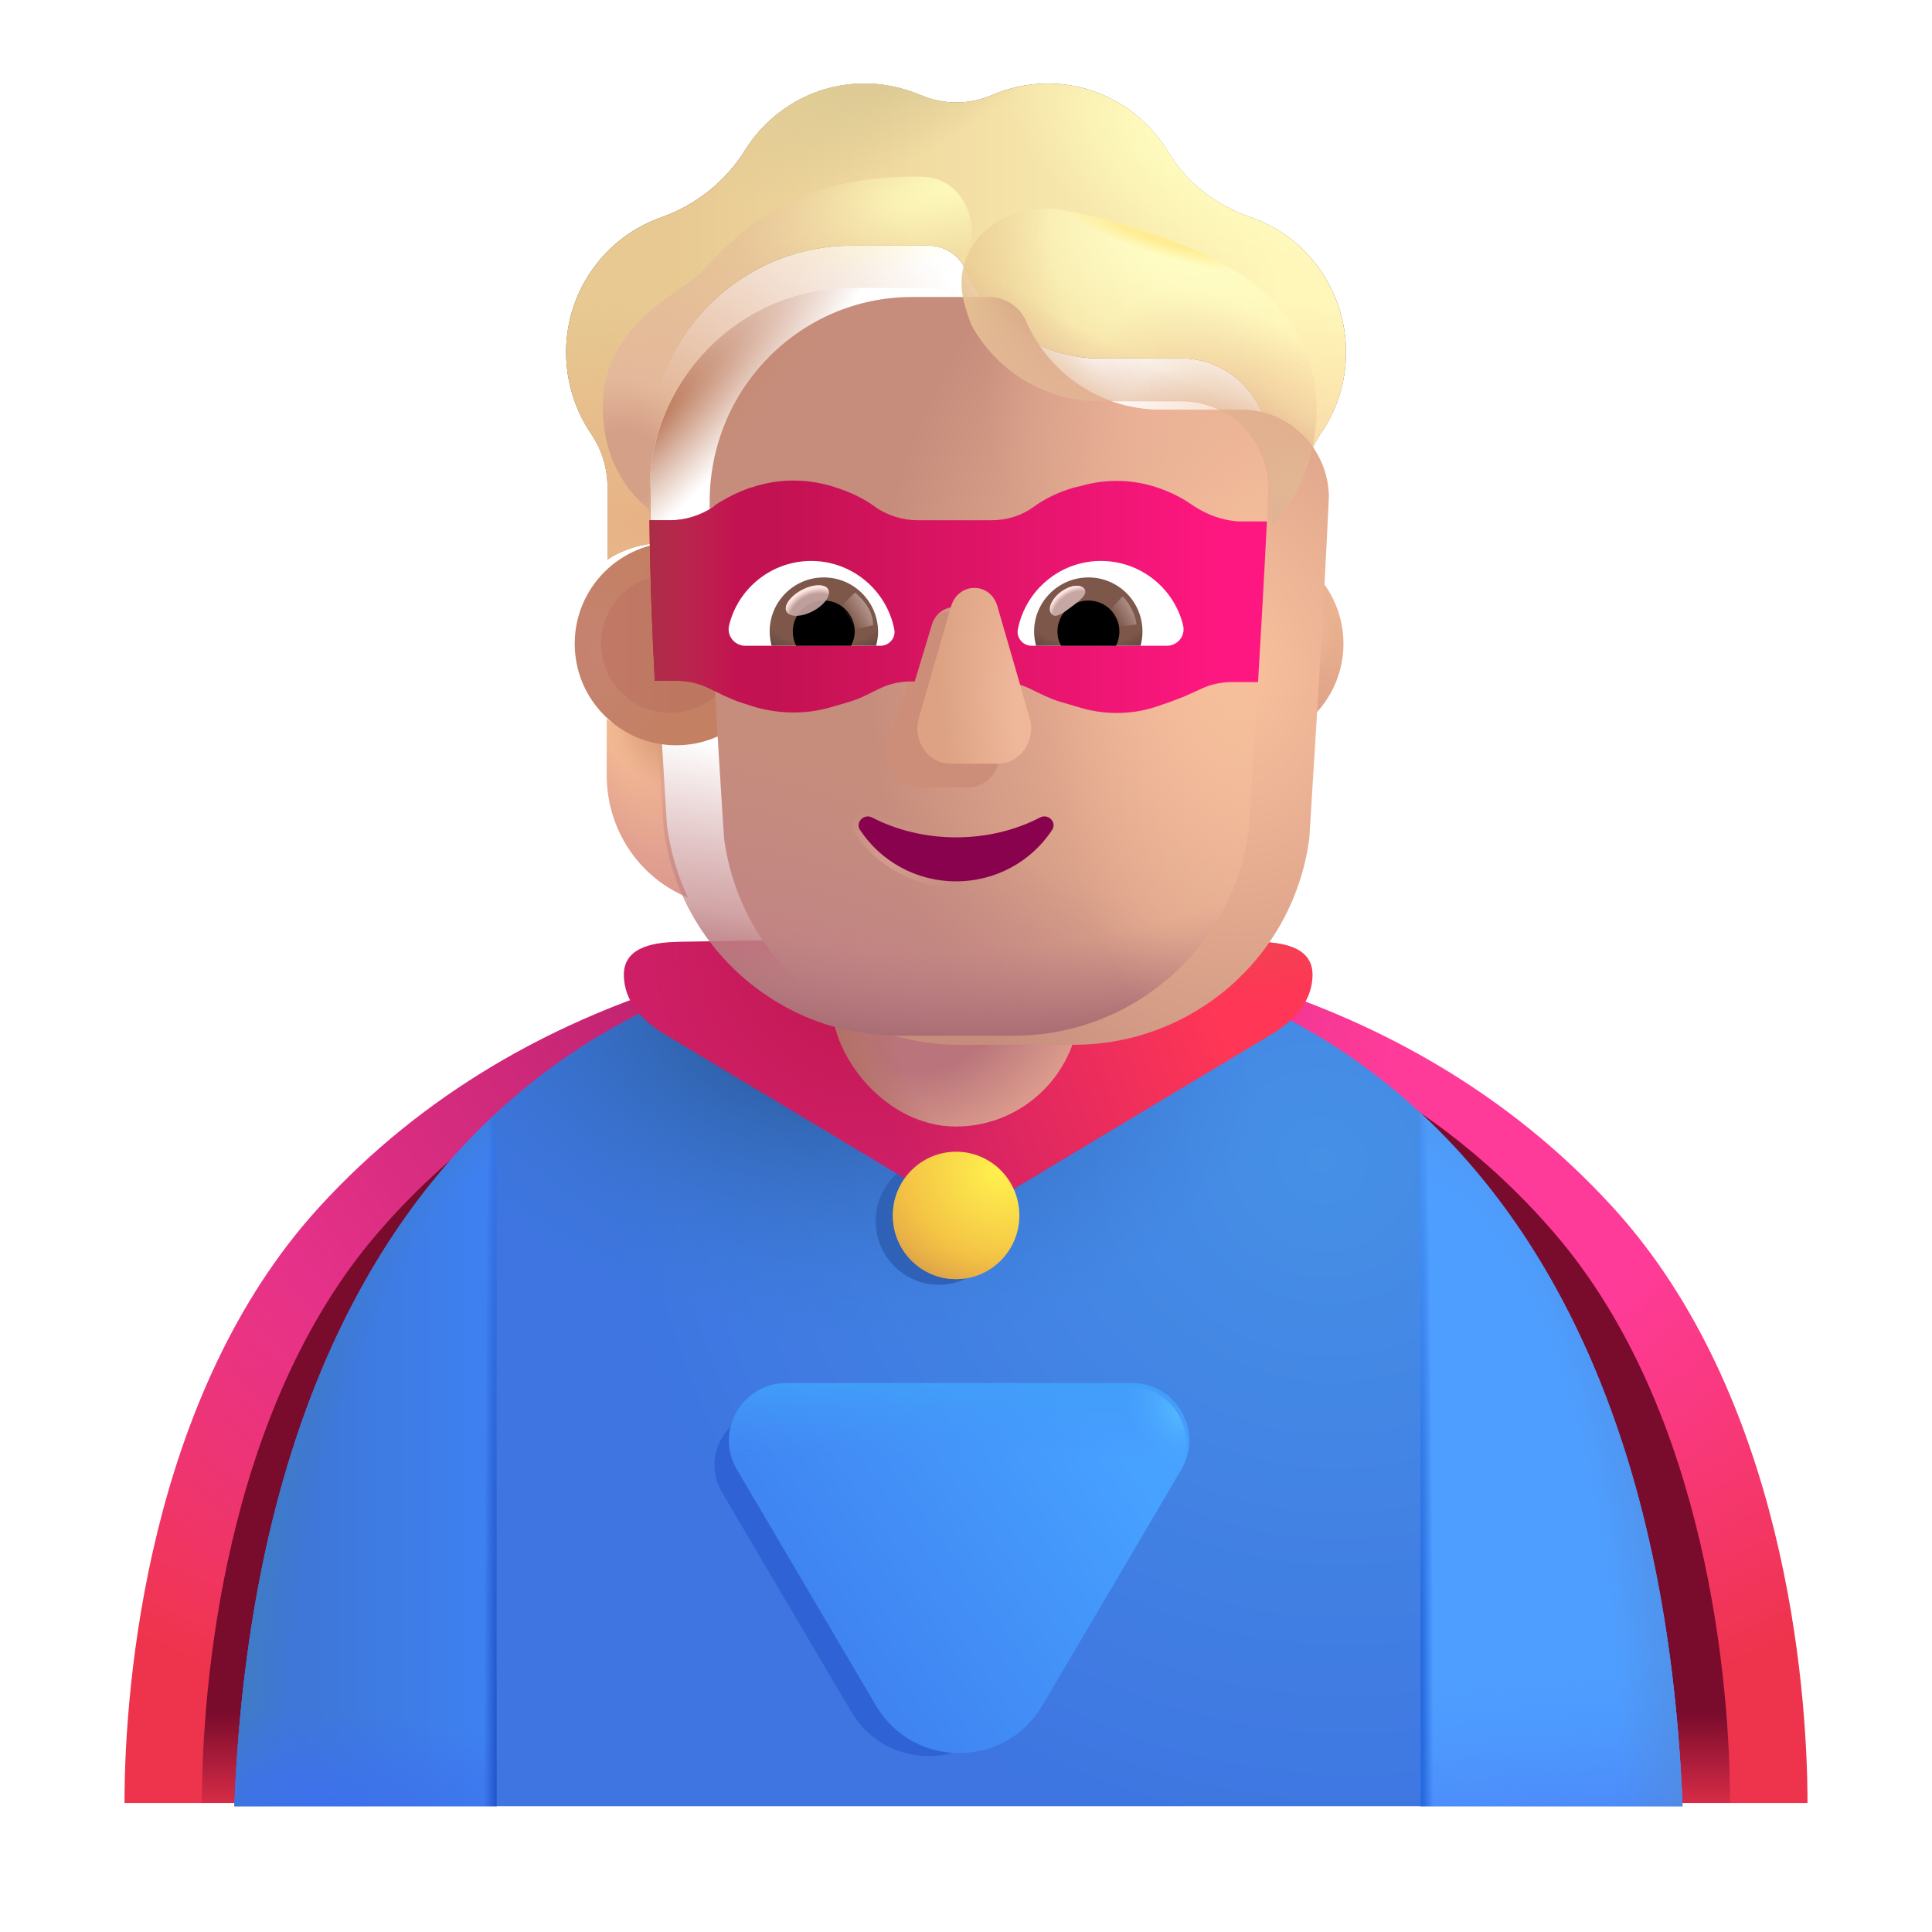 <svg viewBox="0 0 32 32" fill="none" xmlns="http://www.w3.org/2000/svg"><path d="M2.062 29.863C2.062 27.894 2.454 23.104 5.279 20.004C8.811 16.129 13.793 15.551 16 15.551C18.207 15.551 23.189 16.129 26.721 20.004C29.547 23.104 29.938 27.894 29.938 29.863H2.062Z" fill="url(#paint0_radial_4002_934)" /><path d="M2.062 29.863C2.062 27.894 2.454 23.104 5.279 20.004C8.811 16.129 13.793 15.551 16 15.551C18.207 15.551 23.189 16.129 26.721 20.004C29.547 23.104 29.938 27.894 29.938 29.863H2.062Z" fill="url(#paint1_radial_4002_934)" /><g filter="url(#filter0_f_4002_934)"><path d="M3.344 29.863C3.344 27.976 3.699 23.384 6.264 20.413C9.471 16.698 13.996 16.144 16 16.144C18.004 16.144 22.529 16.698 25.736 20.413C28.301 23.384 28.656 27.976 28.656 29.863H3.344Z" fill="url(#paint2_linear_4002_934)" /></g><path d="M15.875 15.6C9.647 15.6 4.291 19.787 3.883 29.881V29.917H27.867V29.881C27.459 19.787 22.103 15.6 15.875 15.6Z" fill="url(#paint3_radial_4002_934)" /><path d="M15.875 15.6C9.647 15.6 4.291 19.787 3.883 29.881V29.917H27.867V29.881C27.459 19.787 22.103 15.6 15.875 15.6Z" fill="url(#paint4_radial_4002_934)" /><path d="M23.523 18.429V29.916H27.867V29.881C27.647 24.433 25.985 20.706 23.523 18.429Z" fill="#4E9EFF" /><path d="M23.523 18.429V29.916H27.867V29.881C27.647 24.433 25.985 20.706 23.523 18.429Z" fill="url(#paint5_linear_4002_934)" /><path d="M23.523 18.429V29.916H27.867V29.881C27.647 24.433 25.985 20.706 23.523 18.429Z" fill="url(#paint6_radial_4002_934)" /><path d="M23.523 18.429V29.916H27.867V29.881C27.647 24.433 25.985 20.706 23.523 18.429Z" fill="url(#paint7_radial_4002_934)" /><path d="M8.227 18.429V29.916H3.883V29.881C4.103 24.433 5.765 20.706 8.227 18.429Z" fill="url(#paint8_linear_4002_934)" /><path d="M8.227 18.429V29.916H3.883V29.881C4.103 24.433 5.765 20.706 8.227 18.429Z" fill="url(#paint9_radial_4002_934)" /><path d="M8.227 18.429V29.916H3.883V29.881C4.103 24.433 5.765 20.706 8.227 18.429Z" fill="url(#paint10_radial_4002_934)" /><path d="M8.227 18.429V29.916H3.883V29.881C4.103 24.433 5.765 20.706 8.227 18.429Z" fill="url(#paint11_radial_4002_934)" /><g filter="url(#filter1_f_4002_934)"><path d="M12.718 23.381C12.034 23.381 11.609 24.125 11.956 24.715L14.099 28.352C14.675 29.331 16.09 29.331 16.666 28.352L18.809 24.715C19.156 24.125 18.731 23.381 18.047 23.381H12.718Z" fill="#2F63D5" /></g><g filter="url(#filter2_iii_4002_934)"><path d="M12.975 22.959C12.24 22.959 11.783 23.758 12.156 24.391L14.457 28.298C15.076 29.349 16.596 29.349 17.215 28.298L19.516 24.391C19.889 23.758 19.432 22.959 18.697 22.959H12.975Z" fill="url(#paint12_linear_4002_934)" /><path d="M12.975 22.959C12.24 22.959 11.783 23.758 12.156 24.391L14.457 28.298C15.076 29.349 16.596 29.349 17.215 28.298L19.516 24.391C19.889 23.758 19.432 22.959 18.697 22.959H12.975Z" fill="url(#paint13_linear_4002_934)" /></g><path d="M12.975 22.959C12.24 22.959 11.783 23.758 12.156 24.391L14.457 28.298C15.076 29.349 16.596 29.349 17.215 28.298L19.516 24.391C19.889 23.758 19.432 22.959 18.697 22.959H12.975Z" fill="url(#paint14_radial_4002_934)" /><g filter="url(#filter3_f_4002_934)"><ellipse cx="15.552" cy="20.225" rx="1.048" ry="1.055" fill="#2F62B7" /></g><g filter="url(#filter4_i_4002_934)"><path d="M15.836 20.397L10.796 17.373C10.473 17.174 10.133 16.861 10.133 16.393C10.133 15.897 10.717 15.86 11.018 15.85L15.836 15.772L20.654 15.85C20.954 15.86 21.539 15.897 21.539 16.393C21.539 16.861 21.199 17.174 20.875 17.373L15.836 20.397Z" fill="url(#paint15_linear_4002_934)" /><path d="M15.836 20.397L10.796 17.373C10.473 17.174 10.133 16.861 10.133 16.393C10.133 15.897 10.717 15.86 11.018 15.85L15.836 15.772L20.654 15.85C20.954 15.86 21.539 15.897 21.539 16.393C21.539 16.861 21.199 17.174 20.875 17.373L15.836 20.397Z" fill="url(#paint16_radial_4002_934)" /><path d="M15.836 20.397L10.796 17.373C10.473 17.174 10.133 16.861 10.133 16.393C10.133 15.897 10.717 15.86 11.018 15.85L15.836 15.772L20.654 15.85C20.954 15.86 21.539 15.897 21.539 16.393C21.539 16.861 21.199 17.174 20.875 17.373L15.836 20.397Z" fill="url(#paint17_radial_4002_934)" /></g><ellipse cx="15.836" cy="20.131" rx="1.048" ry="1.055" fill="url(#paint18_radial_4002_934)" /><ellipse cx="15.836" cy="20.131" rx="1.048" ry="1.055" fill="url(#paint19_radial_4002_934)" /><path d="M20.714 12.216C21.051 12.206 21.366 12.092 21.622 11.907V12.841C21.622 13.738 21.088 14.536 20.276 14.867C20.447 14.503 20.565 14.107 20.623 13.683L20.714 12.216Z" fill="url(#paint20_radial_4002_934)" /><path d="M10.957 12.216C10.621 12.206 10.306 12.092 10.049 11.907V12.841C10.049 13.738 10.583 14.536 11.395 14.867C11.224 14.503 11.107 14.107 11.048 13.683L10.957 12.216Z" fill="url(#paint21_radial_4002_934)" /><path d="M10.957 12.216C10.621 12.206 10.306 12.092 10.049 11.907V12.841C10.049 13.738 10.583 14.536 11.395 14.867C11.224 14.503 11.107 14.107 11.048 13.683L10.957 12.216Z" fill="url(#paint22_radial_4002_934)" /><rect x="13.776" y="13.26" width="4.109" height="5.399" rx="2.055" fill="url(#paint23_radial_4002_934)" /><rect x="13.776" y="13.26" width="4.109" height="5.399" rx="2.055" fill="url(#paint24_radial_4002_934)" /><g filter="url(#filter5_ii_4002_934)"><path d="M20.708 4.296C21.224 4.473 21.687 4.834 21.98 5.351C22.448 6.174 22.379 7.159 21.873 7.886C21.698 8.144 21.602 8.451 21.602 8.763V9.956C21.414 9.825 21.167 9.728 20.933 9.687L21.011 8.074C21.001 7.305 20.394 6.67 19.627 6.637H18.222C17.264 6.637 16.396 6.072 16.003 5.189C15.902 4.936 15.657 4.769 15.385 4.769H14.108C12.255 4.769 10.755 6.287 10.755 8.161L10.785 9.703C10.53 9.741 10.264 9.826 10.062 9.968V8.763C10.062 8.451 9.967 8.144 9.791 7.886C9.312 7.181 9.227 6.234 9.647 5.432C9.94 4.877 10.414 4.49 10.951 4.301C11.526 4.097 12.016 3.709 12.341 3.187C12.756 2.525 13.485 2.083 14.321 2.083C14.645 2.083 14.954 2.153 15.242 2.272C15.625 2.439 16.056 2.439 16.439 2.272C16.721 2.153 17.03 2.083 17.355 2.083C18.201 2.083 18.941 2.541 19.351 3.219C19.659 3.731 20.144 4.102 20.708 4.296Z" fill="url(#paint25_linear_4002_934)" /></g><g filter="url(#filter6_ii_4002_934)"><path d="M20.708 4.296C21.224 4.473 21.687 4.834 21.98 5.351C22.448 6.174 22.379 7.159 21.873 7.886C21.698 8.144 21.602 8.451 21.602 8.763V9.956C21.414 9.825 21.167 9.728 20.933 9.687L21.011 8.074C21.001 7.305 20.394 6.67 19.627 6.637H18.222C17.264 6.637 16.396 6.072 16.003 5.189C15.902 4.936 15.657 4.769 15.385 4.769H14.108C12.255 4.769 10.755 6.287 10.755 8.161L10.785 9.703C10.53 9.741 10.264 9.826 10.062 9.968V8.763C10.062 8.451 9.967 8.144 9.791 7.886C9.312 7.181 9.227 6.234 9.647 5.432C9.94 4.877 10.414 4.49 10.951 4.301C11.526 4.097 12.016 3.709 12.341 3.187C12.756 2.525 13.485 2.083 14.321 2.083C14.645 2.083 14.954 2.153 15.242 2.272C15.625 2.439 16.056 2.439 16.439 2.272C16.721 2.153 17.03 2.083 17.355 2.083C18.201 2.083 18.941 2.541 19.351 3.219C19.659 3.731 20.144 4.102 20.708 4.296Z" fill="url(#paint26_linear_4002_934)" /><path d="M20.708 4.296C21.224 4.473 21.687 4.834 21.98 5.351C22.448 6.174 22.379 7.159 21.873 7.886C21.698 8.144 21.602 8.451 21.602 8.763V9.956C21.414 9.825 21.167 9.728 20.933 9.687L21.011 8.074C21.001 7.305 20.394 6.67 19.627 6.637H18.222C17.264 6.637 16.396 6.072 16.003 5.189C15.902 4.936 15.657 4.769 15.385 4.769H14.108C12.255 4.769 10.755 6.287 10.755 8.161L10.785 9.703C10.53 9.741 10.264 9.826 10.062 9.968V8.763C10.062 8.451 9.967 8.144 9.791 7.886C9.312 7.181 9.227 6.234 9.647 5.432C9.94 4.877 10.414 4.49 10.951 4.301C11.526 4.097 12.016 3.709 12.341 3.187C12.756 2.525 13.485 2.083 14.321 2.083C14.645 2.083 14.954 2.153 15.242 2.272C15.625 2.439 16.056 2.439 16.439 2.272C16.721 2.153 17.03 2.083 17.355 2.083C18.201 2.083 18.941 2.541 19.351 3.219C19.659 3.731 20.144 4.102 20.708 4.296Z" fill="url(#paint27_radial_4002_934)" /><path d="M20.708 4.296C21.224 4.473 21.687 4.834 21.98 5.351C22.448 6.174 22.379 7.159 21.873 7.886C21.698 8.144 21.602 8.451 21.602 8.763V9.956C21.414 9.825 21.167 9.728 20.933 9.687L21.011 8.074C21.001 7.305 20.394 6.67 19.627 6.637H18.222C17.264 6.637 16.396 6.072 16.003 5.189C15.902 4.936 15.657 4.769 15.385 4.769H14.108C12.255 4.769 10.755 6.287 10.755 8.161L10.785 9.703C10.53 9.741 10.264 9.826 10.062 9.968V8.763C10.062 8.451 9.967 8.144 9.791 7.886C9.312 7.181 9.227 6.234 9.647 5.432C9.94 4.877 10.414 4.49 10.951 4.301C11.526 4.097 12.016 3.709 12.341 3.187C12.756 2.525 13.485 2.083 14.321 2.083C14.645 2.083 14.954 2.153 15.242 2.272C15.625 2.439 16.056 2.439 16.439 2.272C16.721 2.153 17.03 2.083 17.355 2.083C18.201 2.083 18.941 2.541 19.351 3.219C19.659 3.731 20.144 4.102 20.708 4.296Z" fill="url(#paint28_radial_4002_934)" /><path d="M20.708 4.296C21.224 4.473 21.687 4.834 21.98 5.351C22.448 6.174 22.379 7.159 21.873 7.886C21.698 8.144 21.602 8.451 21.602 8.763V9.956C21.414 9.825 21.167 9.728 20.933 9.687L21.011 8.074C21.001 7.305 20.394 6.67 19.627 6.637H18.222C17.264 6.637 16.396 6.072 16.003 5.189C15.902 4.936 15.657 4.769 15.385 4.769H14.108C12.255 4.769 10.755 6.287 10.755 8.161L10.785 9.703C10.53 9.741 10.264 9.826 10.062 9.968V8.763C10.062 8.451 9.967 8.144 9.791 7.886C9.312 7.181 9.227 6.234 9.647 5.432C9.94 4.877 10.414 4.49 10.951 4.301C11.526 4.097 12.016 3.709 12.341 3.187C12.756 2.525 13.485 2.083 14.321 2.083C14.645 2.083 14.954 2.153 15.242 2.272C15.625 2.439 16.056 2.439 16.439 2.272C16.721 2.153 17.03 2.083 17.355 2.083C18.201 2.083 18.941 2.541 19.351 3.219C19.659 3.731 20.144 4.102 20.708 4.296Z" fill="url(#paint29_radial_4002_934)" /><path d="M20.708 4.296C21.224 4.473 21.687 4.834 21.98 5.351C22.448 6.174 22.379 7.159 21.873 7.886C21.698 8.144 21.602 8.451 21.602 8.763V9.956C21.414 9.825 21.167 9.728 20.933 9.687L21.011 8.074C21.001 7.305 20.394 6.67 19.627 6.637H18.222C17.264 6.637 16.396 6.072 16.003 5.189C15.902 4.936 15.657 4.769 15.385 4.769H14.108C12.255 4.769 10.755 6.287 10.755 8.161L10.785 9.703C10.53 9.741 10.264 9.826 10.062 9.968V8.763C10.062 8.451 9.967 8.144 9.791 7.886C9.312 7.181 9.227 6.234 9.647 5.432C9.94 4.877 10.414 4.49 10.951 4.301C11.526 4.097 12.016 3.709 12.341 3.187C12.756 2.525 13.485 2.083 14.321 2.083C14.645 2.083 14.954 2.153 15.242 2.272C15.625 2.439 16.056 2.439 16.439 2.272C16.721 2.153 17.03 2.083 17.355 2.083C18.201 2.083 18.941 2.541 19.351 3.219C19.659 3.731 20.144 4.102 20.708 4.296Z" fill="url(#paint30_radial_4002_934)" /></g><g filter="url(#filter7_i_4002_934)"><circle cx="11.101" cy="10.662" r="1.682" fill="url(#paint31_radial_4002_934)" /></g><circle cx="20.57" cy="10.662" r="1.682" fill="url(#paint32_radial_4002_934)" /><circle cx="20.57" cy="10.662" r="1.682" fill="url(#paint33_radial_4002_934)" /><g filter="url(#filter8_f_4002_934)"><circle cx="11.101" cy="10.662" r="1.146" fill="url(#paint34_linear_4002_934)" /></g><g filter="url(#filter9_f_4002_934)"><circle cx="20.57" cy="10.662" r="1.146" fill="url(#paint35_radial_4002_934)" /></g><g filter="url(#filter10_ii_4002_934)"><path d="M10.993 13.737C11.252 15.696 12.919 17.155 14.893 17.155H16.786C18.76 17.155 20.428 15.696 20.686 13.737C20.804 11.847 20.923 9.964 21.011 8.074C21 7.305 20.394 6.67 19.627 6.637H18.222C17.264 6.637 16.396 6.072 16.003 5.189C15.901 4.936 15.657 4.769 15.385 4.769H14.108C12.255 4.769 10.754 6.287 10.754 8.161C10.754 10.028 10.871 11.865 10.993 13.737Z" fill="url(#paint36_radial_4002_934)" /><path d="M10.993 13.737C11.252 15.696 12.919 17.155 14.893 17.155H16.786C18.76 17.155 20.428 15.696 20.686 13.737C20.804 11.847 20.923 9.964 21.011 8.074C21 7.305 20.394 6.67 19.627 6.637H18.222C17.264 6.637 16.396 6.072 16.003 5.189C15.901 4.936 15.657 4.769 15.385 4.769H14.108C12.255 4.769 10.754 6.287 10.754 8.161C10.754 10.028 10.871 11.865 10.993 13.737Z" fill="url(#paint37_radial_4002_934)" /></g><path d="M10.993 13.737C11.252 15.696 12.919 17.155 14.893 17.155H16.786C18.76 17.155 20.428 15.696 20.686 13.737C20.804 11.847 20.923 9.964 21.011 8.074C21 7.305 20.394 6.67 19.627 6.637H18.222C17.264 6.637 16.396 6.072 16.003 5.189C15.901 4.936 15.657 4.769 15.385 4.769H14.108C12.255 4.769 10.754 6.287 10.754 8.161C10.754 10.028 10.871 11.865 10.993 13.737Z" fill="url(#paint38_radial_4002_934)" /><path d="M10.993 13.737C11.252 15.696 12.919 17.155 14.893 17.155H16.786C18.76 17.155 20.428 15.696 20.686 13.737C20.804 11.847 20.923 9.964 21.011 8.074C21 7.305 20.394 6.67 19.627 6.637H18.222C17.264 6.637 16.396 6.072 16.003 5.189C15.901 4.936 15.657 4.769 15.385 4.769H14.108C12.255 4.769 10.754 6.287 10.754 8.161C10.754 10.028 10.871 11.865 10.993 13.737Z" fill="url(#paint39_radial_4002_934)" /><path d="M10.993 13.737C11.252 15.696 12.919 17.155 14.893 17.155H16.786C18.76 17.155 20.428 15.696 20.686 13.737C20.804 11.847 20.923 9.964 21.011 8.074C21 7.305 20.394 6.67 19.627 6.637H18.222C17.264 6.637 16.396 6.072 16.003 5.189C15.901 4.936 15.657 4.769 15.385 4.769H14.108C12.255 4.769 10.754 6.287 10.754 8.161C10.754 10.028 10.871 11.865 10.993 13.737Z" fill="url(#paint40_radial_4002_934)" /><path d="M10.993 13.737C11.252 15.696 12.919 17.155 14.893 17.155H16.786C18.76 17.155 20.428 15.696 20.686 13.737C20.804 11.847 20.923 9.964 21.011 8.074C21 7.305 20.394 6.67 19.627 6.637H18.222C17.264 6.637 16.396 6.072 16.003 5.189C15.901 4.936 15.657 4.769 15.385 4.769H14.108C12.255 4.769 10.754 6.287 10.754 8.161C10.754 10.028 10.871 11.865 10.993 13.737Z" fill="url(#paint41_radial_4002_934)" /><g filter="url(#filter11_f_4002_934)"><path d="M15.348 10.441L14.711 12.286C14.602 12.666 14.863 13.045 15.233 13.045H16.022C16.392 13.045 16.654 12.66 16.545 12.286L15.559 11.77L16.012 10.441C15.897 10.033 15.468 10.033 15.348 10.441Z" fill="#CD8E79" /></g><path d="M10.845 11.277H11.207C11.393 11.277 11.569 11.317 11.736 11.397L11.98 11.517C12.069 11.557 12.157 11.597 12.245 11.627L12.46 11.697C12.881 11.827 13.331 11.837 13.752 11.717L14.026 11.637C14.133 11.607 14.241 11.567 14.339 11.517L14.564 11.407C14.73 11.327 14.906 11.287 15.092 11.287H15.151L15.435 10.347C15.552 9.957 16.09 9.957 16.208 10.347L16.492 11.287H16.531C16.717 11.287 16.893 11.327 17.059 11.407L17.265 11.507C17.372 11.557 17.49 11.607 17.607 11.637L17.911 11.727C18.331 11.847 18.791 11.837 19.202 11.687L19.378 11.627L19.613 11.537L19.878 11.417C20.044 11.337 20.22 11.297 20.406 11.297H20.837C20.89 10.41 20.94 9.524 20.984 8.637H20.504C20.259 8.617 20.015 8.537 19.799 8.397L19.75 8.367C19.584 8.247 19.398 8.157 19.202 8.087C18.782 7.937 18.331 7.927 17.911 8.047L17.783 8.077C17.549 8.147 17.323 8.247 17.118 8.397C16.913 8.547 16.668 8.617 16.413 8.617H15.2C14.946 8.617 14.701 8.537 14.495 8.397L14.486 8.387C14.29 8.247 14.075 8.147 13.85 8.077L13.761 8.047C13.341 7.927 12.891 7.927 12.47 8.067L12.431 8.077C12.225 8.147 12.029 8.247 11.844 8.367L11.814 8.397C11.599 8.537 11.354 8.617 11.1 8.617H10.757C10.766 9.507 10.799 10.391 10.845 11.277Z" fill="url(#paint42_linear_4002_934)" /><path d="M10.845 11.277H11.207C11.393 11.277 11.569 11.317 11.736 11.397L11.98 11.517C12.069 11.557 12.157 11.597 12.245 11.627L12.46 11.697C12.881 11.827 13.331 11.837 13.752 11.717L14.026 11.637C14.133 11.607 14.241 11.567 14.339 11.517L14.564 11.407C14.73 11.327 14.906 11.287 15.092 11.287H15.151L15.435 10.347C15.552 9.957 16.09 9.957 16.208 10.347L16.492 11.287H16.531C16.717 11.287 16.893 11.327 17.059 11.407L17.265 11.507C17.372 11.557 17.49 11.607 17.607 11.637L17.911 11.727C18.331 11.847 18.791 11.837 19.202 11.687L19.378 11.627L19.613 11.537L19.878 11.417C20.044 11.337 20.22 11.297 20.406 11.297H20.837C20.89 10.41 20.94 9.524 20.984 8.637H20.504C20.259 8.617 20.015 8.537 19.799 8.397L19.75 8.367C19.584 8.247 19.398 8.157 19.202 8.087C18.782 7.937 18.331 7.927 17.911 8.047L17.783 8.077C17.549 8.147 17.323 8.247 17.118 8.397C16.913 8.547 16.668 8.617 16.413 8.617H15.2C14.946 8.617 14.701 8.537 14.495 8.397L14.486 8.387C14.29 8.247 14.075 8.147 13.85 8.077L13.761 8.047C13.341 7.927 12.891 7.927 12.47 8.067L12.431 8.077C12.225 8.147 12.029 8.247 11.844 8.367L11.814 8.397C11.599 8.537 11.354 8.617 11.1 8.617H10.757C10.766 9.507 10.799 10.391 10.845 11.277Z" fill="url(#paint43_linear_4002_934)" /><g filter="url(#filter12_i_4002_934)"><path d="M15.452 10.245L14.919 12.09C14.81 12.469 15.071 12.849 15.441 12.849H16.23C16.6 12.849 16.862 12.464 16.753 12.09L16.22 10.245C16.105 9.836 15.572 9.836 15.452 10.245Z" fill="#DCA283" /><path d="M15.452 10.245L14.919 12.09C14.81 12.469 15.071 12.849 15.441 12.849H16.23C16.6 12.849 16.862 12.464 16.753 12.09L16.22 10.245C16.105 9.836 15.572 9.836 15.452 10.245Z" fill="url(#paint44_radial_4002_934)" /></g><g filter="url(#filter13_f_4002_934)"><path d="M15.836 13.869C15.326 13.869 14.848 13.749 14.445 13.54C14.308 13.47 14.16 13.624 14.247 13.749C14.583 14.259 15.169 14.598 15.836 14.598C16.503 14.598 17.089 14.259 17.425 13.749C17.511 13.62 17.364 13.47 17.226 13.54C16.824 13.749 16.35 13.869 15.836 13.869Z" stroke="url(#paint45_radial_4002_934)" stroke-width="0.2" /></g><path d="M15.836 13.869C15.326 13.869 14.848 13.749 14.445 13.54C14.308 13.47 14.16 13.624 14.247 13.749C14.583 14.259 15.169 14.598 15.836 14.598C16.503 14.598 17.089 14.259 17.425 13.749C17.511 13.62 17.364 13.47 17.226 13.54C16.824 13.749 16.35 13.869 15.836 13.869Z" fill="#89024E" /><g filter="url(#filter14_f_4002_934)"><path d="M16.069 5.327C16.046 5.282 16.023 5.236 16.003 5.189C15.902 4.936 15.657 4.769 15.385 4.769H14.108C12.255 4.769 10.755 6.287 10.755 8.161V8.437C10.413 8.177 9.984 7.629 9.984 6.743C9.984 5.667 10.769 5.124 11.269 4.777C11.41 4.679 11.529 4.597 11.601 4.522C11.632 4.491 11.665 4.456 11.701 4.417C12.052 4.045 12.677 3.382 13.768 3.093C14.303 2.951 14.844 2.916 15.284 2.927C15.757 2.939 16.09 3.347 16.09 3.82V5.313L16.069 5.327Z" fill="url(#paint46_radial_4002_934)" /><path d="M16.069 5.327C16.046 5.282 16.023 5.236 16.003 5.189C15.902 4.936 15.657 4.769 15.385 4.769H14.108C12.255 4.769 10.755 6.287 10.755 8.161V8.437C10.413 8.177 9.984 7.629 9.984 6.743C9.984 5.667 10.769 5.124 11.269 4.777C11.41 4.679 11.529 4.597 11.601 4.522C11.632 4.491 11.665 4.456 11.701 4.417C12.052 4.045 12.677 3.382 13.768 3.093C14.303 2.951 14.844 2.916 15.284 2.927C15.757 2.939 16.09 3.347 16.09 3.82V5.313L16.069 5.327Z" fill="url(#paint47_radial_4002_934)" /></g><g filter="url(#filter15_f_4002_934)"><path d="M21.067 8.711L21.038 8.077C21.027 7.311 20.394 6.679 19.627 6.647H18.222C17.33 6.647 16.517 6.159 16.091 5.383C16.091 5.383 16.031 5.244 15.969 5.007C15.714 4.037 16.641 3.295 17.626 3.485C18.604 3.675 19.72 4.004 20.544 4.542C22.295 5.684 21.988 7.742 21.067 8.711Z" fill="url(#paint48_radial_4002_934)" /><path d="M21.067 8.711L21.038 8.077C21.027 7.311 20.394 6.679 19.627 6.647H18.222C17.33 6.647 16.517 6.159 16.091 5.383C16.091 5.383 16.031 5.244 15.969 5.007C15.714 4.037 16.641 3.295 17.626 3.485C18.604 3.675 19.72 4.004 20.544 4.542C22.295 5.684 21.988 7.742 21.067 8.711Z" fill="url(#paint49_radial_4002_934)" /><path d="M21.067 8.711L21.038 8.077C21.027 7.311 20.394 6.679 19.627 6.647H18.222C17.33 6.647 16.517 6.159 16.091 5.383C16.091 5.383 16.031 5.244 15.969 5.007C15.714 4.037 16.641 3.295 17.626 3.485C18.604 3.675 19.72 4.004 20.544 4.542C22.295 5.684 21.988 7.742 21.067 8.711Z" fill="url(#paint50_radial_4002_934)" /><path d="M21.067 8.711L21.038 8.077C21.027 7.311 20.394 6.679 19.627 6.647H18.222C17.33 6.647 16.517 6.159 16.091 5.383C16.091 5.383 16.031 5.244 15.969 5.007C15.714 4.037 16.641 3.295 17.626 3.485C18.604 3.675 19.72 4.004 20.544 4.542C22.295 5.684 21.988 7.742 21.067 8.711Z" fill="url(#paint51_radial_4002_934)" /><path d="M21.067 8.711L21.038 8.077C21.027 7.311 20.394 6.679 19.627 6.647H18.222C17.33 6.647 16.517 6.159 16.091 5.383C16.091 5.383 16.031 5.244 15.969 5.007C15.714 4.037 16.641 3.295 17.626 3.485C18.604 3.675 19.72 4.004 20.544 4.542C22.295 5.684 21.988 7.742 21.067 8.711Z" fill="url(#paint52_radial_4002_934)" /><path d="M21.067 8.711L21.038 8.077C21.027 7.311 20.394 6.679 19.627 6.647H18.222C17.33 6.647 16.517 6.159 16.091 5.383C16.091 5.383 16.031 5.244 15.969 5.007C15.714 4.037 16.641 3.295 17.626 3.485C18.604 3.675 19.72 4.004 20.544 4.542C22.295 5.684 21.988 7.742 21.067 8.711Z" fill="url(#paint53_radial_4002_934)" /></g><path d="M18.235 9.291C18.891 9.291 19.445 9.743 19.595 10.354C19.64 10.529 19.506 10.696 19.326 10.696H17.087C16.945 10.696 16.831 10.566 16.859 10.423C16.986 9.78 17.552 9.291 18.235 9.291Z" fill="white" /><path d="M18.028 9.564C18.524 9.564 18.923 9.967 18.923 10.46C18.923 10.541 18.911 10.623 18.891 10.696H17.16C17.14 10.618 17.128 10.541 17.128 10.46C17.128 9.967 17.531 9.564 18.028 9.564Z" fill="url(#paint54_radial_4002_934)" /><path d="M17.515 10.46C17.515 10.175 17.743 9.947 18.028 9.947C18.313 9.947 18.541 10.175 18.541 10.46C18.541 10.545 18.52 10.627 18.484 10.696H17.576C17.535 10.627 17.515 10.545 17.515 10.46Z" fill="black" /><g filter="url(#filter16_f_4002_934)"><path d="M17.961 9.754C18.024 9.839 17.891 9.943 17.74 10.056C17.588 10.169 17.476 10.249 17.412 10.164C17.349 10.079 17.42 9.918 17.571 9.804C17.723 9.691 17.897 9.668 17.961 9.754Z" fill="#C7A7A3" /><path d="M17.961 9.754C18.024 9.839 17.891 9.943 17.74 10.056C17.588 10.169 17.476 10.249 17.412 10.164C17.349 10.079 17.42 9.918 17.571 9.804C17.723 9.691 17.897 9.668 17.961 9.754Z" fill="url(#paint55_radial_4002_934)" /></g><g filter="url(#filter17_f_4002_934)"><path d="M18.825 10.342C18.792 10.11 18.657 9.936 18.593 9.877L18.332 10.164L18.45 10.393L18.825 10.342Z" fill="url(#paint56_linear_4002_934)" /></g><path d="M13.436 9.291C12.781 9.291 12.227 9.743 12.077 10.354C12.032 10.529 12.166 10.696 12.345 10.696H14.584C14.727 10.696 14.841 10.566 14.812 10.423C14.686 9.78 14.116 9.291 13.436 9.291Z" fill="white" /><path d="M13.644 9.564C13.147 9.564 12.748 9.967 12.748 10.46C12.748 10.541 12.761 10.623 12.781 10.696H14.511C14.531 10.618 14.544 10.541 14.544 10.46C14.54 9.967 14.141 9.564 13.644 9.564Z" fill="url(#paint57_radial_4002_934)" /><path d="M14.157 10.46C14.157 10.175 13.929 9.947 13.644 9.947C13.359 9.947 13.131 10.175 13.131 10.46C13.131 10.545 13.151 10.627 13.188 10.696H14.096C14.132 10.627 14.157 10.545 14.157 10.46Z" fill="black" /><g filter="url(#filter18_f_4002_934)"><path d="M14.461 10.354C14.461 10.065 14.226 9.872 14.163 9.814L13.874 10.093L14.052 10.456L14.461 10.354Z" fill="url(#paint58_linear_4002_934)" /></g><g filter="url(#filter19_f_4002_934)"><ellipse cx="13.373" cy="9.947" rx="0.391" ry="0.198" transform="rotate(-27.914 13.373 9.947)" fill="#C7A7A3" fill-opacity="0.9" /><ellipse cx="13.373" cy="9.947" rx="0.391" ry="0.198" transform="rotate(-27.914 13.373 9.947)" fill="url(#paint59_radial_4002_934)" /></g><defs><filter id="filter0_f_4002_934" x="3.094" y="15.894" width="25.812" height="14.219" filterUnits="userSpaceOnUse" color-interpolation-filters="sRGB"><feFlood flood-opacity="0" result="BackgroundImageFix" /><feBlend mode="normal" in="SourceGraphic" in2="BackgroundImageFix" result="shape" /><feGaussianBlur stdDeviation="0.125" result="effect1_foregroundBlur_4002_934" /></filter><filter id="filter1_f_4002_934" x="10.832" y="22.381" width="9.1" height="7.705" filterUnits="userSpaceOnUse" color-interpolation-filters="sRGB"><feFlood flood-opacity="0" result="BackgroundImageFix" /><feBlend mode="normal" in="SourceGraphic" in2="BackgroundImageFix" result="shape" /><feGaussianBlur stdDeviation="0.5" result="effect1_foregroundBlur_4002_934" /></filter><filter id="filter2_iii_4002_934" x="11.873" y="22.809" width="7.926" height="6.427" filterUnits="userSpaceOnUse" color-interpolation-filters="sRGB"><feFlood flood-opacity="0" result="BackgroundImageFix" /><feBlend mode="normal" in="SourceGraphic" in2="BackgroundImageFix" result="shape" /><feColorMatrix in="SourceAlpha" type="matrix" values="0 0 0 0 0 0 0 0 0 0 0 0 0 0 0 0 0 0 127 0" result="hardAlpha" /><feOffset dx="-0.15" dy="0.15" /><feGaussianBlur stdDeviation="0.15" /><feComposite in2="hardAlpha" operator="arithmetic" k2="-1" k3="1" /><feColorMatrix type="matrix" values="0 0 0 0 0.282 0 0 0 0 0.671 0 0 0 0 1 0 0 0 1 0" /><feBlend mode="normal" in2="shape" result="effect1_innerShadow_4002_934" /><feColorMatrix in="SourceAlpha" type="matrix" values="0 0 0 0 0 0 0 0 0 0 0 0 0 0 0 0 0 0 127 0" result="hardAlpha" /><feOffset dx="0.15" dy="-0.15" /><feGaussianBlur stdDeviation="0.3" /><feComposite in2="hardAlpha" operator="arithmetic" k2="-1" k3="1" /><feColorMatrix type="matrix" values="0 0 0 0 0.196 0 0 0 0 0.408 0 0 0 0 0.875 0 0 0 1 0" /><feBlend mode="normal" in2="effect1_innerShadow_4002_934" result="effect2_innerShadow_4002_934" /><feColorMatrix in="SourceAlpha" type="matrix" values="0 0 0 0 0 0 0 0 0 0 0 0 0 0 0 0 0 0 127 0" result="hardAlpha" /><feOffset dx="0.05" dy="-0.05" /><feGaussianBlur stdDeviation="0.1" /><feComposite in2="hardAlpha" operator="arithmetic" k2="-1" k3="1" /><feColorMatrix type="matrix" values="0 0 0 0 0.165 0 0 0 0 0.318 0 0 0 0 0.886 0 0 0 1 0" /><feBlend mode="normal" in2="effect2_innerShadow_4002_934" result="effect3_innerShadow_4002_934" /></filter><filter id="filter3_f_4002_934" x="14.004" y="18.67" width="3.095" height="3.11" filterUnits="userSpaceOnUse" color-interpolation-filters="sRGB"><feFlood flood-opacity="0" result="BackgroundImageFix" /><feBlend mode="normal" in="SourceGraphic" in2="BackgroundImageFix" result="shape" /><feGaussianBlur stdDeviation="0.25" result="effect1_foregroundBlur_4002_934" /></filter><filter id="filter4_i_4002_934" x="10.133" y="15.572" width="11.606" height="4.825" filterUnits="userSpaceOnUse" color-interpolation-filters="sRGB"><feFlood flood-opacity="0" result="BackgroundImageFix" /><feBlend mode="normal" in="SourceGraphic" in2="BackgroundImageFix" result="shape" /><feColorMatrix in="SourceAlpha" type="matrix" values="0 0 0 0 0 0 0 0 0 0 0 0 0 0 0 0 0 0 127 0" result="hardAlpha" /><feOffset dx="0.2" dy="-0.25" /><feGaussianBlur stdDeviation="0.1" /><feComposite in2="hardAlpha" operator="arithmetic" k2="-1" k3="1" /><feColorMatrix type="matrix" values="0 0 0 0 0.804 0 0 0 0 0.224 0 0 0 0 0.533 0 0 0 1 0" /><feBlend mode="normal" in2="shape" result="effect1_innerShadow_4002_934" /></filter><filter id="filter5_ii_4002_934" x="9.376" y="1.583" width="12.918" height="8.385" filterUnits="userSpaceOnUse" color-interpolation-filters="sRGB"><feFlood flood-opacity="0" result="BackgroundImageFix" /><feBlend mode="normal" in="SourceGraphic" in2="BackgroundImageFix" result="shape" /><feColorMatrix in="SourceAlpha" type="matrix" values="0 0 0 0 0 0 0 0 0 0 0 0 0 0 0 0 0 0 127 0" result="hardAlpha" /><feOffset dy="-0.5" /><feGaussianBlur stdDeviation="0.625" /><feComposite in2="hardAlpha" operator="arithmetic" k2="-1" k3="1" /><feColorMatrix type="matrix" values="0 0 0 0 0.267 0 0 0 0 0.153 0 0 0 0 0.184 0 0 0 1 0" /><feBlend mode="normal" in2="shape" result="effect1_innerShadow_4002_934" /><feColorMatrix in="SourceAlpha" type="matrix" values="0 0 0 0 0 0 0 0 0 0 0 0 0 0 0 0 0 0 127 0" result="hardAlpha" /><feOffset dy="-0.2" /><feGaussianBlur stdDeviation="0.2" /><feComposite in2="hardAlpha" operator="arithmetic" k2="-1" k3="1" /><feColorMatrix type="matrix" values="0 0 0 0 0.259 0 0 0 0 0.133 0 0 0 0 0.173 0 0 0 1 0" /><feBlend mode="normal" in2="effect1_innerShadow_4002_934" result="effect2_innerShadow_4002_934" /></filter><filter id="filter6_ii_4002_934" x="9.376" y="1.583" width="12.918" height="8.385" filterUnits="userSpaceOnUse" color-interpolation-filters="sRGB"><feFlood flood-opacity="0" result="BackgroundImageFix" /><feBlend mode="normal" in="SourceGraphic" in2="BackgroundImageFix" result="shape" /><feColorMatrix in="SourceAlpha" type="matrix" values="0 0 0 0 0 0 0 0 0 0 0 0 0 0 0 0 0 0 127 0" result="hardAlpha" /><feOffset dy="-0.5" /><feGaussianBlur stdDeviation="0.625" /><feComposite in2="hardAlpha" operator="arithmetic" k2="-1" k3="1" /><feColorMatrix type="matrix" values="0 0 0 0 0.914 0 0 0 0 0.733 0 0 0 0 0.592 0 0 0 1 0" /><feBlend mode="normal" in2="shape" result="effect1_innerShadow_4002_934" /><feColorMatrix in="SourceAlpha" type="matrix" values="0 0 0 0 0 0 0 0 0 0 0 0 0 0 0 0 0 0 127 0" result="hardAlpha" /><feOffset dy="-0.2" /><feGaussianBlur stdDeviation="0.2" /><feComposite in2="hardAlpha" operator="arithmetic" k2="-1" k3="1" /><feColorMatrix type="matrix" values="0 0 0 0 0.875 0 0 0 0 0.678 0 0 0 0 0.557 0 0 0 1 0" /><feBlend mode="normal" in2="effect1_innerShadow_4002_934" result="effect2_innerShadow_4002_934" /></filter><filter id="filter7_i_4002_934" x="9.42" y="8.981" width="3.463" height="3.363" filterUnits="userSpaceOnUse" color-interpolation-filters="sRGB"><feFlood flood-opacity="0" result="BackgroundImageFix" /><feBlend mode="normal" in="SourceGraphic" in2="BackgroundImageFix" result="shape" /><feColorMatrix in="SourceAlpha" type="matrix" values="0 0 0 0 0 0 0 0 0 0 0 0 0 0 0 0 0 0 127 0" result="hardAlpha" /><feOffset dx="0.1" /><feGaussianBlur stdDeviation="0.125" /><feComposite in2="hardAlpha" operator="arithmetic" k2="-1" k3="1" /><feColorMatrix type="matrix" values="0 0 0 0 0.831 0 0 0 0 0.608 0 0 0 0 0.522 0 0 0 1 0" /><feBlend mode="normal" in2="shape" result="effect1_innerShadow_4002_934" /></filter><filter id="filter8_f_4002_934" x="9.705" y="9.266" width="2.793" height="2.793" filterUnits="userSpaceOnUse" color-interpolation-filters="sRGB"><feFlood flood-opacity="0" result="BackgroundImageFix" /><feBlend mode="normal" in="SourceGraphic" in2="BackgroundImageFix" result="shape" /><feGaussianBlur stdDeviation="0.125" result="effect1_foregroundBlur_4002_934" /></filter><filter id="filter9_f_4002_934" x="19.124" y="9.216" width="2.893" height="2.893" filterUnits="userSpaceOnUse" color-interpolation-filters="sRGB"><feFlood flood-opacity="0" result="BackgroundImageFix" /><feBlend mode="normal" in="SourceGraphic" in2="BackgroundImageFix" result="shape" /><feGaussianBlur stdDeviation="0.15" result="effect1_foregroundBlur_4002_934" /></filter><filter id="filter10_ii_4002_934" x="10.754" y="4.769" width="11.057" height="12.536" filterUnits="userSpaceOnUse" color-interpolation-filters="sRGB"><feFlood flood-opacity="0" result="BackgroundImageFix" /><feBlend mode="normal" in="SourceGraphic" in2="BackgroundImageFix" result="shape" /><feColorMatrix in="SourceAlpha" type="matrix" values="0 0 0 0 0 0 0 0 0 0 0 0 0 0 0 0 0 0 127 0" result="hardAlpha" /><feOffset dx="1" /><feGaussianBlur stdDeviation="0.4" /><feComposite in2="hardAlpha" operator="arithmetic" k2="-1" k3="1" /><feColorMatrix type="matrix" values="0 0 0 0 0.851 0 0 0 0 0.627 0 0 0 0 0.525 0 0 0 1 0" /><feBlend mode="normal" in2="shape" result="effect1_innerShadow_4002_934" /><feColorMatrix in="SourceAlpha" type="matrix" values="0 0 0 0 0 0 0 0 0 0 0 0 0 0 0 0 0 0 127 0" result="hardAlpha" /><feOffset dy="0.15" /><feGaussianBlur stdDeviation="0.125" /><feComposite in2="hardAlpha" operator="arithmetic" k2="-1" k3="1" /><feColorMatrix type="matrix" values="0 0 0 0 0.827 0 0 0 0 0.569 0 0 0 0 0.455 0 0 0 1 0" /><feBlend mode="normal" in2="effect1_innerShadow_4002_934" result="effect2_innerShadow_4002_934" /></filter><filter id="filter11_f_4002_934" x="14.186" y="9.635" width="2.884" height="3.91" filterUnits="userSpaceOnUse" color-interpolation-filters="sRGB"><feFlood flood-opacity="0" result="BackgroundImageFix" /><feBlend mode="normal" in="SourceGraphic" in2="BackgroundImageFix" result="shape" /><feGaussianBlur stdDeviation="0.25" result="effect1_foregroundBlur_4002_934" /></filter><filter id="filter12_i_4002_934" x="14.894" y="9.739" width="2.184" height="3.11" filterUnits="userSpaceOnUse" color-interpolation-filters="sRGB"><feFlood flood-opacity="0" result="BackgroundImageFix" /><feBlend mode="normal" in="SourceGraphic" in2="BackgroundImageFix" result="shape" /><feColorMatrix in="SourceAlpha" type="matrix" values="0 0 0 0 0 0 0 0 0 0 0 0 0 0 0 0 0 0 127 0" result="hardAlpha" /><feOffset dx="0.3" dy="-0.2" /><feGaussianBlur stdDeviation="0.3" /><feComposite in2="hardAlpha" operator="arithmetic" k2="-1" k3="1" /><feColorMatrix type="matrix" values="0 0 0 0 0.82 0 0 0 0 0.58 0 0 0 0 0.478 0 0 0 1 0" /><feBlend mode="normal" in2="shape" result="effect1_innerShadow_4002_934" /></filter><filter id="filter13_f_4002_934" x="14.021" y="13.322" width="3.63" height="1.477" filterUnits="userSpaceOnUse" color-interpolation-filters="sRGB"><feFlood flood-opacity="0" result="BackgroundImageFix" /><feBlend mode="normal" in="SourceGraphic" in2="BackgroundImageFix" result="shape" /><feGaussianBlur stdDeviation="0.05" result="effect1_foregroundBlur_4002_934" /></filter><filter id="filter14_f_4002_934" x="9.734" y="2.675" width="6.606" height="6.011" filterUnits="userSpaceOnUse" color-interpolation-filters="sRGB"><feFlood flood-opacity="0" result="BackgroundImageFix" /><feBlend mode="normal" in="SourceGraphic" in2="BackgroundImageFix" result="shape" /><feGaussianBlur stdDeviation="0.125" result="effect1_foregroundBlur_4002_934" /></filter><filter id="filter15_f_4002_934" x="15.676" y="3.205" width="6.383" height="5.755" filterUnits="userSpaceOnUse" color-interpolation-filters="sRGB"><feFlood flood-opacity="0" result="BackgroundImageFix" /><feBlend mode="normal" in="SourceGraphic" in2="BackgroundImageFix" result="shape" /><feGaussianBlur stdDeviation="0.125" result="effect1_foregroundBlur_4002_934" /></filter><filter id="filter16_f_4002_934" x="17.289" y="9.602" width="0.788" height="0.697" filterUnits="userSpaceOnUse" color-interpolation-filters="sRGB"><feFlood flood-opacity="0" result="BackgroundImageFix" /><feBlend mode="normal" in="SourceGraphic" in2="BackgroundImageFix" result="shape" /><feGaussianBlur stdDeviation="0.05" result="effect1_foregroundBlur_4002_934" /></filter><filter id="filter17_f_4002_934" x="18.132" y="9.677" width="0.893" height="0.915" filterUnits="userSpaceOnUse" color-interpolation-filters="sRGB"><feFlood flood-opacity="0" result="BackgroundImageFix" /><feBlend mode="normal" in="SourceGraphic" in2="BackgroundImageFix" result="shape" /><feGaussianBlur stdDeviation="0.1" result="effect1_foregroundBlur_4002_934" /></filter><filter id="filter18_f_4002_934" x="13.674" y="9.614" width="0.988" height="1.042" filterUnits="userSpaceOnUse" color-interpolation-filters="sRGB"><feFlood flood-opacity="0" result="BackgroundImageFix" /><feBlend mode="normal" in="SourceGraphic" in2="BackgroundImageFix" result="shape" /><feGaussianBlur stdDeviation="0.1" result="effect1_foregroundBlur_4002_934" /></filter><filter id="filter19_f_4002_934" x="12.916" y="9.594" width="0.915" height="0.706" filterUnits="userSpaceOnUse" color-interpolation-filters="sRGB"><feFlood flood-opacity="0" result="BackgroundImageFix" /><feBlend mode="normal" in="SourceGraphic" in2="BackgroundImageFix" result="shape" /><feGaussianBlur stdDeviation="0.05" result="effect1_foregroundBlur_4002_934" /></filter><radialGradient id="paint0_radial_4002_934" cx="0" cy="0" r="1" gradientUnits="userSpaceOnUse" gradientTransform="translate(16 18.281) rotate(90) scale(11.582 20.82)"><stop offset="0.572" stop-color="#FF3B9A" /><stop offset="1" stop-color="#EE344D" /></radialGradient><radialGradient id="paint1_radial_4002_934" cx="0" cy="0" r="1" gradientUnits="userSpaceOnUse" gradientTransform="translate(10.992 16.281) rotate(124.924) scale(12.882 12.131)"><stop stop-color="#BF2370" /><stop offset="1" stop-color="#BF2370" stop-opacity="0" /></radialGradient><linearGradient id="paint2_linear_4002_934" x1="16" y1="16.144" x2="16" y2="30.249" gradientUnits="userSpaceOnUse"><stop offset="0.866" stop-color="#790B2C" /><stop offset="1" stop-color="#790B2C" stop-opacity="0" /></linearGradient><radialGradient id="paint3_radial_4002_934" cx="0" cy="0" r="1" gradientUnits="userSpaceOnUse" gradientTransform="translate(21.93 19.209) rotate(123.174) scale(11.537 12.208)"><stop stop-color="#4690E6" /><stop offset="1" stop-color="#3E75E1" /></radialGradient><radialGradient id="paint4_radial_4002_934" cx="0" cy="0" r="1" gradientUnits="userSpaceOnUse" gradientTransform="translate(13.305 16.834) rotate(100.184) scale(5.302 7.653)"><stop offset="0.231" stop-color="#3062AC" /><stop offset="1" stop-color="#3A7AD3" stop-opacity="0" /></radialGradient><linearGradient id="paint5_linear_4002_934" x1="26.836" y1="30.209" x2="26.617" y2="27.459" gradientUnits="userSpaceOnUse"><stop stop-color="#4D87F8" /><stop offset="1" stop-color="#4B99FF" stop-opacity="0" /></linearGradient><radialGradient id="paint6_radial_4002_934" cx="0" cy="0" r="1" gradientUnits="userSpaceOnUse" gradientTransform="translate(23.023 29.584) scale(5.438 14.52)"><stop offset="0.698" stop-color="#528ADB" stop-opacity="0" /><stop offset="1" stop-color="#528ADB" /></radialGradient><radialGradient id="paint7_radial_4002_934" cx="0" cy="0" r="1" gradientUnits="userSpaceOnUse" gradientTransform="translate(23.523 29.916) rotate(-90) scale(13.176 0.219)"><stop offset="0.21" stop-color="#286ADF" /><stop offset="1" stop-color="#286ADF" stop-opacity="0" /></radialGradient><linearGradient id="paint8_linear_4002_934" x1="8.43" y1="25.115" x2="5.18" y2="25.115" gradientUnits="userSpaceOnUse"><stop offset="0.183" stop-color="#3E80F0" /><stop offset="1" stop-color="#3E77D8" /></linearGradient><radialGradient id="paint9_radial_4002_934" cx="0" cy="0" r="1" gradientUnits="userSpaceOnUse" gradientTransform="translate(9.398 29.74) rotate(180) scale(5.688 13.344)"><stop offset="0.813" stop-color="#407DBE" stop-opacity="0" /><stop offset="1" stop-color="#407DBE" /></radialGradient><radialGradient id="paint10_radial_4002_934" cx="0" cy="0" r="1" gradientUnits="userSpaceOnUse" gradientTransform="translate(5.555 29.916) rotate(-84.871) scale(1.573 5.475)"><stop stop-color="#3D71ED" /><stop offset="1" stop-color="#3D71ED" stop-opacity="0" /></radialGradient><radialGradient id="paint11_radial_4002_934" cx="0" cy="0" r="1" gradientUnits="userSpaceOnUse" gradientTransform="translate(8.227 29.916) rotate(180) scale(0.211 15.105)"><stop stop-color="#2154CA" /><stop offset="1" stop-color="#2154CA" stop-opacity="0" /></radialGradient><linearGradient id="paint12_linear_4002_934" x1="18.398" y1="23.928" x2="13.649" y2="27.272" gradientUnits="userSpaceOnUse"><stop stop-color="#47A1FF" /><stop offset="1" stop-color="#3F83F1" /></linearGradient><linearGradient id="paint13_linear_4002_934" x1="15.836" y1="22.819" x2="15.836" y2="24.162" gradientUnits="userSpaceOnUse"><stop stop-color="#40A0F8" /><stop offset="1" stop-color="#4392F9" stop-opacity="0" /></linearGradient><radialGradient id="paint14_radial_4002_934" cx="0" cy="0" r="1" gradientUnits="userSpaceOnUse" gradientTransform="translate(19.555 23.365) rotate(142.125) scale(0.891 1.104)"><stop offset="0.073" stop-color="#53B7FF" /><stop offset="1" stop-color="#49A3FF" stop-opacity="0" /></radialGradient><linearGradient id="paint15_linear_4002_934" x1="14.617" y1="19.022" x2="19.961" y2="17.115" gradientUnits="userSpaceOnUse"><stop stop-color="#CE1F66" /><stop offset="1" stop-color="#FF3656" /></linearGradient><radialGradient id="paint16_radial_4002_934" cx="0" cy="0" r="1" gradientUnits="userSpaceOnUse" gradientTransform="translate(14.211 15.959) rotate(180) scale(3.812 3.67)"><stop offset="0.205" stop-color="#C31852" /><stop offset="1" stop-color="#C31852" stop-opacity="0" /></radialGradient><radialGradient id="paint17_radial_4002_934" cx="0" cy="0" r="1" gradientUnits="userSpaceOnUse" gradientTransform="translate(20.586 15.303) rotate(90) scale(1.531 3)"><stop offset="0.184" stop-color="#F04451" /><stop offset="1" stop-color="#F04451" stop-opacity="0" /></radialGradient><radialGradient id="paint18_radial_4002_934" cx="0" cy="0" r="1" gradientUnits="userSpaceOnUse" gradientTransform="translate(16.555 19.397) rotate(126.363) scale(1.766 1.949)"><stop stop-color="#FFF14E" /><stop offset="1" stop-color="#F2BB43" /></radialGradient><radialGradient id="paint19_radial_4002_934" cx="0" cy="0" r="1" gradientUnits="userSpaceOnUse" gradientTransform="translate(16.211 19.709) rotate(111.306) scale(1.677 2.106)"><stop offset="0.511" stop-color="#F6C546" stop-opacity="0" /><stop offset="1" stop-color="#D79D4A" /></radialGradient><radialGradient id="paint20_radial_4002_934" cx="0" cy="0" r="1" gradientUnits="userSpaceOnUse" gradientTransform="translate(21.314 11.741) rotate(99.782) scale(3.599 4.276)"><stop offset="0.28" stop-color="#F7BF94" /><stop offset="1" stop-color="#DA8F78" /></radialGradient><radialGradient id="paint21_radial_4002_934" cx="0" cy="0" r="1" gradientUnits="userSpaceOnUse" gradientTransform="translate(10.268 12.025) rotate(64.592) scale(2.98 1.354)"><stop stop-color="#F8BF95" /><stop offset="1" stop-color="#DC998E" /></radialGradient><radialGradient id="paint22_radial_4002_934" cx="0" cy="0" r="1" gradientUnits="userSpaceOnUse" gradientTransform="translate(11.072 11.819) rotate(81.457) scale(1.211 1.063)"><stop offset="0.263" stop-color="#D79B77" /><stop offset="1" stop-color="#D79B77" stop-opacity="0" /></radialGradient><radialGradient id="paint23_radial_4002_934" cx="0" cy="0" r="1" gradientUnits="userSpaceOnUse" gradientTransform="translate(15.555 16.865) rotate(55.121) scale(2.186 3.136)"><stop offset="0.352" stop-color="#B9757B" /><stop offset="1" stop-color="#E1A18F" /></radialGradient><radialGradient id="paint24_radial_4002_934" cx="0" cy="0" r="1" gradientUnits="userSpaceOnUse" gradientTransform="translate(16.43 17.084) rotate(167.506) scale(2.817 3.48)"><stop offset="0.555" stop-color="#AC695D" stop-opacity="0" /><stop offset="1" stop-color="#AC695D" /></radialGradient><linearGradient id="paint25_linear_4002_934" x1="22.712" y1="5.279" x2="11.059" y2="5.279" gradientUnits="userSpaceOnUse"><stop offset="0.471" stop-color="#614440" /><stop offset="1" stop-color="#543F3C" /></linearGradient><linearGradient id="paint26_linear_4002_934" x1="21.218" y1="5.279" x2="11.059" y2="5.279" gradientUnits="userSpaceOnUse"><stop stop-color="#FFF6B9" /><stop offset="1" stop-color="#E7C991" /></linearGradient><radialGradient id="paint27_radial_4002_934" cx="0" cy="0" r="1" gradientUnits="userSpaceOnUse" gradientTransform="translate(10.588 9.375) rotate(-90) scale(3.646 6.459)"><stop stop-color="#E7B286" /><stop offset="1" stop-color="#E7B286" stop-opacity="0" /></radialGradient><radialGradient id="paint28_radial_4002_934" cx="0" cy="0" r="1" gradientUnits="userSpaceOnUse" gradientTransform="translate(20.714 9.375) rotate(-90) scale(3.646 6.459)"><stop stop-color="#F6CB9C" /><stop offset="1" stop-color="#F6CB9C" stop-opacity="0" /></radialGradient><radialGradient id="paint29_radial_4002_934" cx="0" cy="0" r="1" gradientUnits="userSpaceOnUse" gradientTransform="translate(19.957 3.076) rotate(-159.121) scale(3.493 1.86)"><stop stop-color="#FFFFC1" /><stop offset="1" stop-color="#FFFFC1" stop-opacity="0" /></radialGradient><radialGradient id="paint30_radial_4002_934" cx="0" cy="0" r="1" gradientUnits="userSpaceOnUse" gradientTransform="translate(14.927 1.478) rotate(58.465) scale(1.737 4.021)"><stop offset="0.287" stop-color="#DDCA94" /><stop offset="1" stop-color="#DDCA94" stop-opacity="0" /></radialGradient><radialGradient id="paint31_radial_4002_934" cx="0" cy="0" r="1" gradientUnits="userSpaceOnUse" gradientTransform="translate(9.805 10.791) scale(1.403 2.073)"><stop stop-color="#C58371" /><stop offset="1" stop-color="#C48062" /></radialGradient><radialGradient id="paint32_radial_4002_934" cx="0" cy="0" r="1" gradientUnits="userSpaceOnUse" gradientTransform="translate(22.252 9.869) rotate(135.637) scale(2.352 2.044)"><stop stop-color="#ECB591" /><stop offset="1" stop-color="#DEA088" /></radialGradient><radialGradient id="paint33_radial_4002_934" cx="0" cy="0" r="1" gradientUnits="userSpaceOnUse" gradientTransform="translate(21.188 10.131) rotate(146.656) scale(0.739 1.187)"><stop offset="0.547" stop-color="#F3B79B" /><stop offset="1" stop-color="#F3B79B" stop-opacity="0" /></radialGradient><linearGradient id="paint34_linear_4002_934" x1="11.219" y1="10.514" x2="10.101" y2="10.514" gradientUnits="userSpaceOnUse"><stop stop-color="#BD7760" /><stop offset="1" stop-color="#C17965" /></linearGradient><radialGradient id="paint35_radial_4002_934" cx="0" cy="0" r="1" gradientUnits="userSpaceOnUse" gradientTransform="translate(20.306 11.036) rotate(-41.87) scale(1.589 0.846)"><stop offset="0.539" stop-color="#E8A589" /><stop offset="1" stop-color="#E69D7F" /></radialGradient><radialGradient id="paint36_radial_4002_934" cx="0" cy="0" r="1" gradientUnits="userSpaceOnUse" gradientTransform="translate(19.461 10.962) rotate(180) scale(8.438 11.59)"><stop stop-color="#FBC29E" /><stop offset="0.715" stop-color="#C68D7D" /></radialGradient><radialGradient id="paint37_radial_4002_934" cx="0" cy="0" r="1" gradientUnits="userSpaceOnUse" gradientTransform="translate(18.271 5.966) rotate(121.159) scale(3.381 2.791)"><stop offset="0.078" stop-color="#EAB197" /><stop offset="1" stop-color="#EAB197" stop-opacity="0" /></radialGradient><radialGradient id="paint38_radial_4002_934" cx="0" cy="0" r="1" gradientUnits="userSpaceOnUse" gradientTransform="translate(10.461 7.24) rotate(-44.787) scale(5.944 1.408)"><stop offset="0.12" stop-color="#BF7E60" /><stop offset="1" stop-color="#C99175" stop-opacity="0" /></radialGradient><radialGradient id="paint39_radial_4002_934" cx="0" cy="0" r="1" gradientUnits="userSpaceOnUse" gradientTransform="translate(14.328 17.352) rotate(-67.393) scale(4.044 10.478)"><stop offset="0.198" stop-color="#C18385" /><stop offset="1" stop-color="#C18385" stop-opacity="0" /></radialGradient><radialGradient id="paint40_radial_4002_934" cx="0" cy="0" r="1" gradientUnits="userSpaceOnUse" gradientTransform="translate(15.883 7.326) rotate(90) scale(10.218 12.536)"><stop offset="0.823" stop-color="#B4777E" stop-opacity="0" /><stop offset="1" stop-color="#9F646D" /></radialGradient><radialGradient id="paint41_radial_4002_934" cx="0" cy="0" r="1" gradientUnits="userSpaceOnUse" gradientTransform="translate(21.011 10.356) rotate(93.817) scale(7.329 3.576)"><stop stop-color="#F6C09A" /><stop offset="1" stop-color="#F2BA9C" stop-opacity="0" /></radialGradient><linearGradient id="paint42_linear_4002_934" x1="20.273" y1="10.647" x2="12.867" y2="10.647" gradientUnits="userSpaceOnUse"><stop stop-color="#FF1781" /><stop offset="1" stop-color="#C31251" /></linearGradient><linearGradient id="paint43_linear_4002_934" x1="10.757" y1="10.334" x2="12.211" y2="10.334" gradientUnits="userSpaceOnUse"><stop stop-color="#AB2D46" /><stop offset="1" stop-color="#BA3950" stop-opacity="0" /></linearGradient><radialGradient id="paint44_radial_4002_934" cx="0" cy="0" r="1" gradientUnits="userSpaceOnUse" gradientTransform="translate(16.778 12.182) rotate(-96.722) scale(4.042 1.465)"><stop offset="0.166" stop-color="#F0B89B" /><stop offset="1" stop-color="#F0B89B" stop-opacity="0" /></radialGradient><radialGradient id="paint45_radial_4002_934" cx="0" cy="0" r="1" gradientUnits="userSpaceOnUse" gradientTransform="translate(14.705 14.263) rotate(-60.732) scale(0.713 1.18)"><stop stop-color="#D39C8E" /><stop offset="1" stop-color="#D39C8E" stop-opacity="0" /></radialGradient><radialGradient id="paint46_radial_4002_934" cx="0" cy="0" r="1" gradientUnits="userSpaceOnUse" gradientTransform="translate(16.09 2.925) rotate(160.16) scale(4.062 1.13)"><stop stop-color="#FFFCBE" /><stop offset="1" stop-color="#FFFCBE" stop-opacity="0" /></radialGradient><radialGradient id="paint47_radial_4002_934" cx="0" cy="0" r="1" gradientUnits="userSpaceOnUse" gradientTransform="translate(10.386 7.702) rotate(-57.724) scale(6.048 6.701)"><stop offset="0.093" stop-color="#D5A088" /><stop offset="0.233" stop-color="#E4B99B" /><stop offset="1" stop-color="#E4B99B" stop-opacity="0" /></radialGradient><radialGradient id="paint48_radial_4002_934" cx="0" cy="0" r="1" gradientUnits="userSpaceOnUse" gradientTransform="translate(19.469 4.09) rotate(13.307) scale(3.492 1.953)"><stop stop-color="#FFFFC7" /><stop offset="1" stop-color="#FFFFC7" stop-opacity="0" /></radialGradient><radialGradient id="paint49_radial_4002_934" cx="0" cy="0" r="1" gradientUnits="userSpaceOnUse" gradientTransform="translate(20.983 8.711) rotate(-120.119) scale(4.297 2.396)"><stop stop-color="#E3B593" /><stop offset="1" stop-color="#E4B78D" stop-opacity="0" /></radialGradient><radialGradient id="paint50_radial_4002_934" cx="0" cy="0" r="1" gradientUnits="userSpaceOnUse" gradientTransform="translate(20.361 8.41) rotate(-120.695) scale(2.57 1.841)"><stop offset="0.057" stop-color="#DFB086" /><stop offset="1" stop-color="#DFB086" stop-opacity="0" /></radialGradient><radialGradient id="paint51_radial_4002_934" cx="0" cy="0" r="1" gradientUnits="userSpaceOnUse" gradientTransform="translate(20.647 3.973) rotate(166.509) scale(4.952 5.353)"><stop offset="0.652" stop-color="#EBCD93" stop-opacity="0" /><stop offset="1" stop-color="#EBCD93" /></radialGradient><radialGradient id="paint52_radial_4002_934" cx="0" cy="0" r="1" gradientUnits="userSpaceOnUse" gradientTransform="translate(19.301 3.847) rotate(107.002) scale(0.403 1.841)"><stop offset="0.461" stop-color="#FFED93" /><stop offset="1" stop-color="#FFED93" stop-opacity="0" /></radialGradient><radialGradient id="paint53_radial_4002_934" cx="0" cy="0" r="1" gradientUnits="userSpaceOnUse" gradientTransform="translate(19.298 3.022) rotate(117.979) scale(4.267 11.002)"><stop offset="0.651" stop-color="#E1B395" stop-opacity="0" /><stop offset="1" stop-color="#E1B395" /></radialGradient><radialGradient id="paint54_radial_4002_934" cx="0" cy="0" r="1" gradientUnits="userSpaceOnUse" gradientTransform="translate(18.026 10.043) rotate(90) scale(0.814 1.295)"><stop offset="0.802" stop-color="#7D574A" /><stop offset="1" stop-color="#694B43" /><stop offset="1" stop-color="#804D49" /><stop offset="1" stop-color="#664842" /></radialGradient><radialGradient id="paint55_radial_4002_934" cx="0" cy="0" r="1" gradientUnits="userSpaceOnUse" gradientTransform="translate(17.796 10.127) rotate(-127.812) scale(0.379 0.522)"><stop offset="0.766" stop-color="#FFE6E2" stop-opacity="0" /><stop offset="0.966" stop-color="#FFE6E2" /></radialGradient><linearGradient id="paint56_linear_4002_934" x1="18.806" y1="10.097" x2="18.491" y2="10.291" gradientUnits="userSpaceOnUse"><stop stop-color="#B4948D" /><stop offset="1" stop-color="#B4948D" stop-opacity="0" /></linearGradient><radialGradient id="paint57_radial_4002_934" cx="0" cy="0" r="1" gradientUnits="userSpaceOnUse" gradientTransform="translate(13.646 10.043) rotate(90) scale(0.814 1.295)"><stop offset="0.802" stop-color="#7D574A" /><stop offset="1" stop-color="#694B43" /><stop offset="1" stop-color="#804D49" /><stop offset="1" stop-color="#664842" /></radialGradient><linearGradient id="paint58_linear_4002_934" x1="14.392" y1="10.097" x2="14.077" y2="10.29" gradientUnits="userSpaceOnUse"><stop stop-color="#B4948D" /><stop offset="1" stop-color="#B4948D" stop-opacity="0" /></linearGradient><radialGradient id="paint59_radial_4002_934" cx="0" cy="0" r="1" gradientUnits="userSpaceOnUse" gradientTransform="translate(13.358 10.262) rotate(-90.897) scale(0.496 0.596)"><stop offset="0.766" stop-color="#FFE6E2" stop-opacity="0" /><stop offset="0.966" stop-color="#FFE6E2" /></radialGradient></defs></svg>